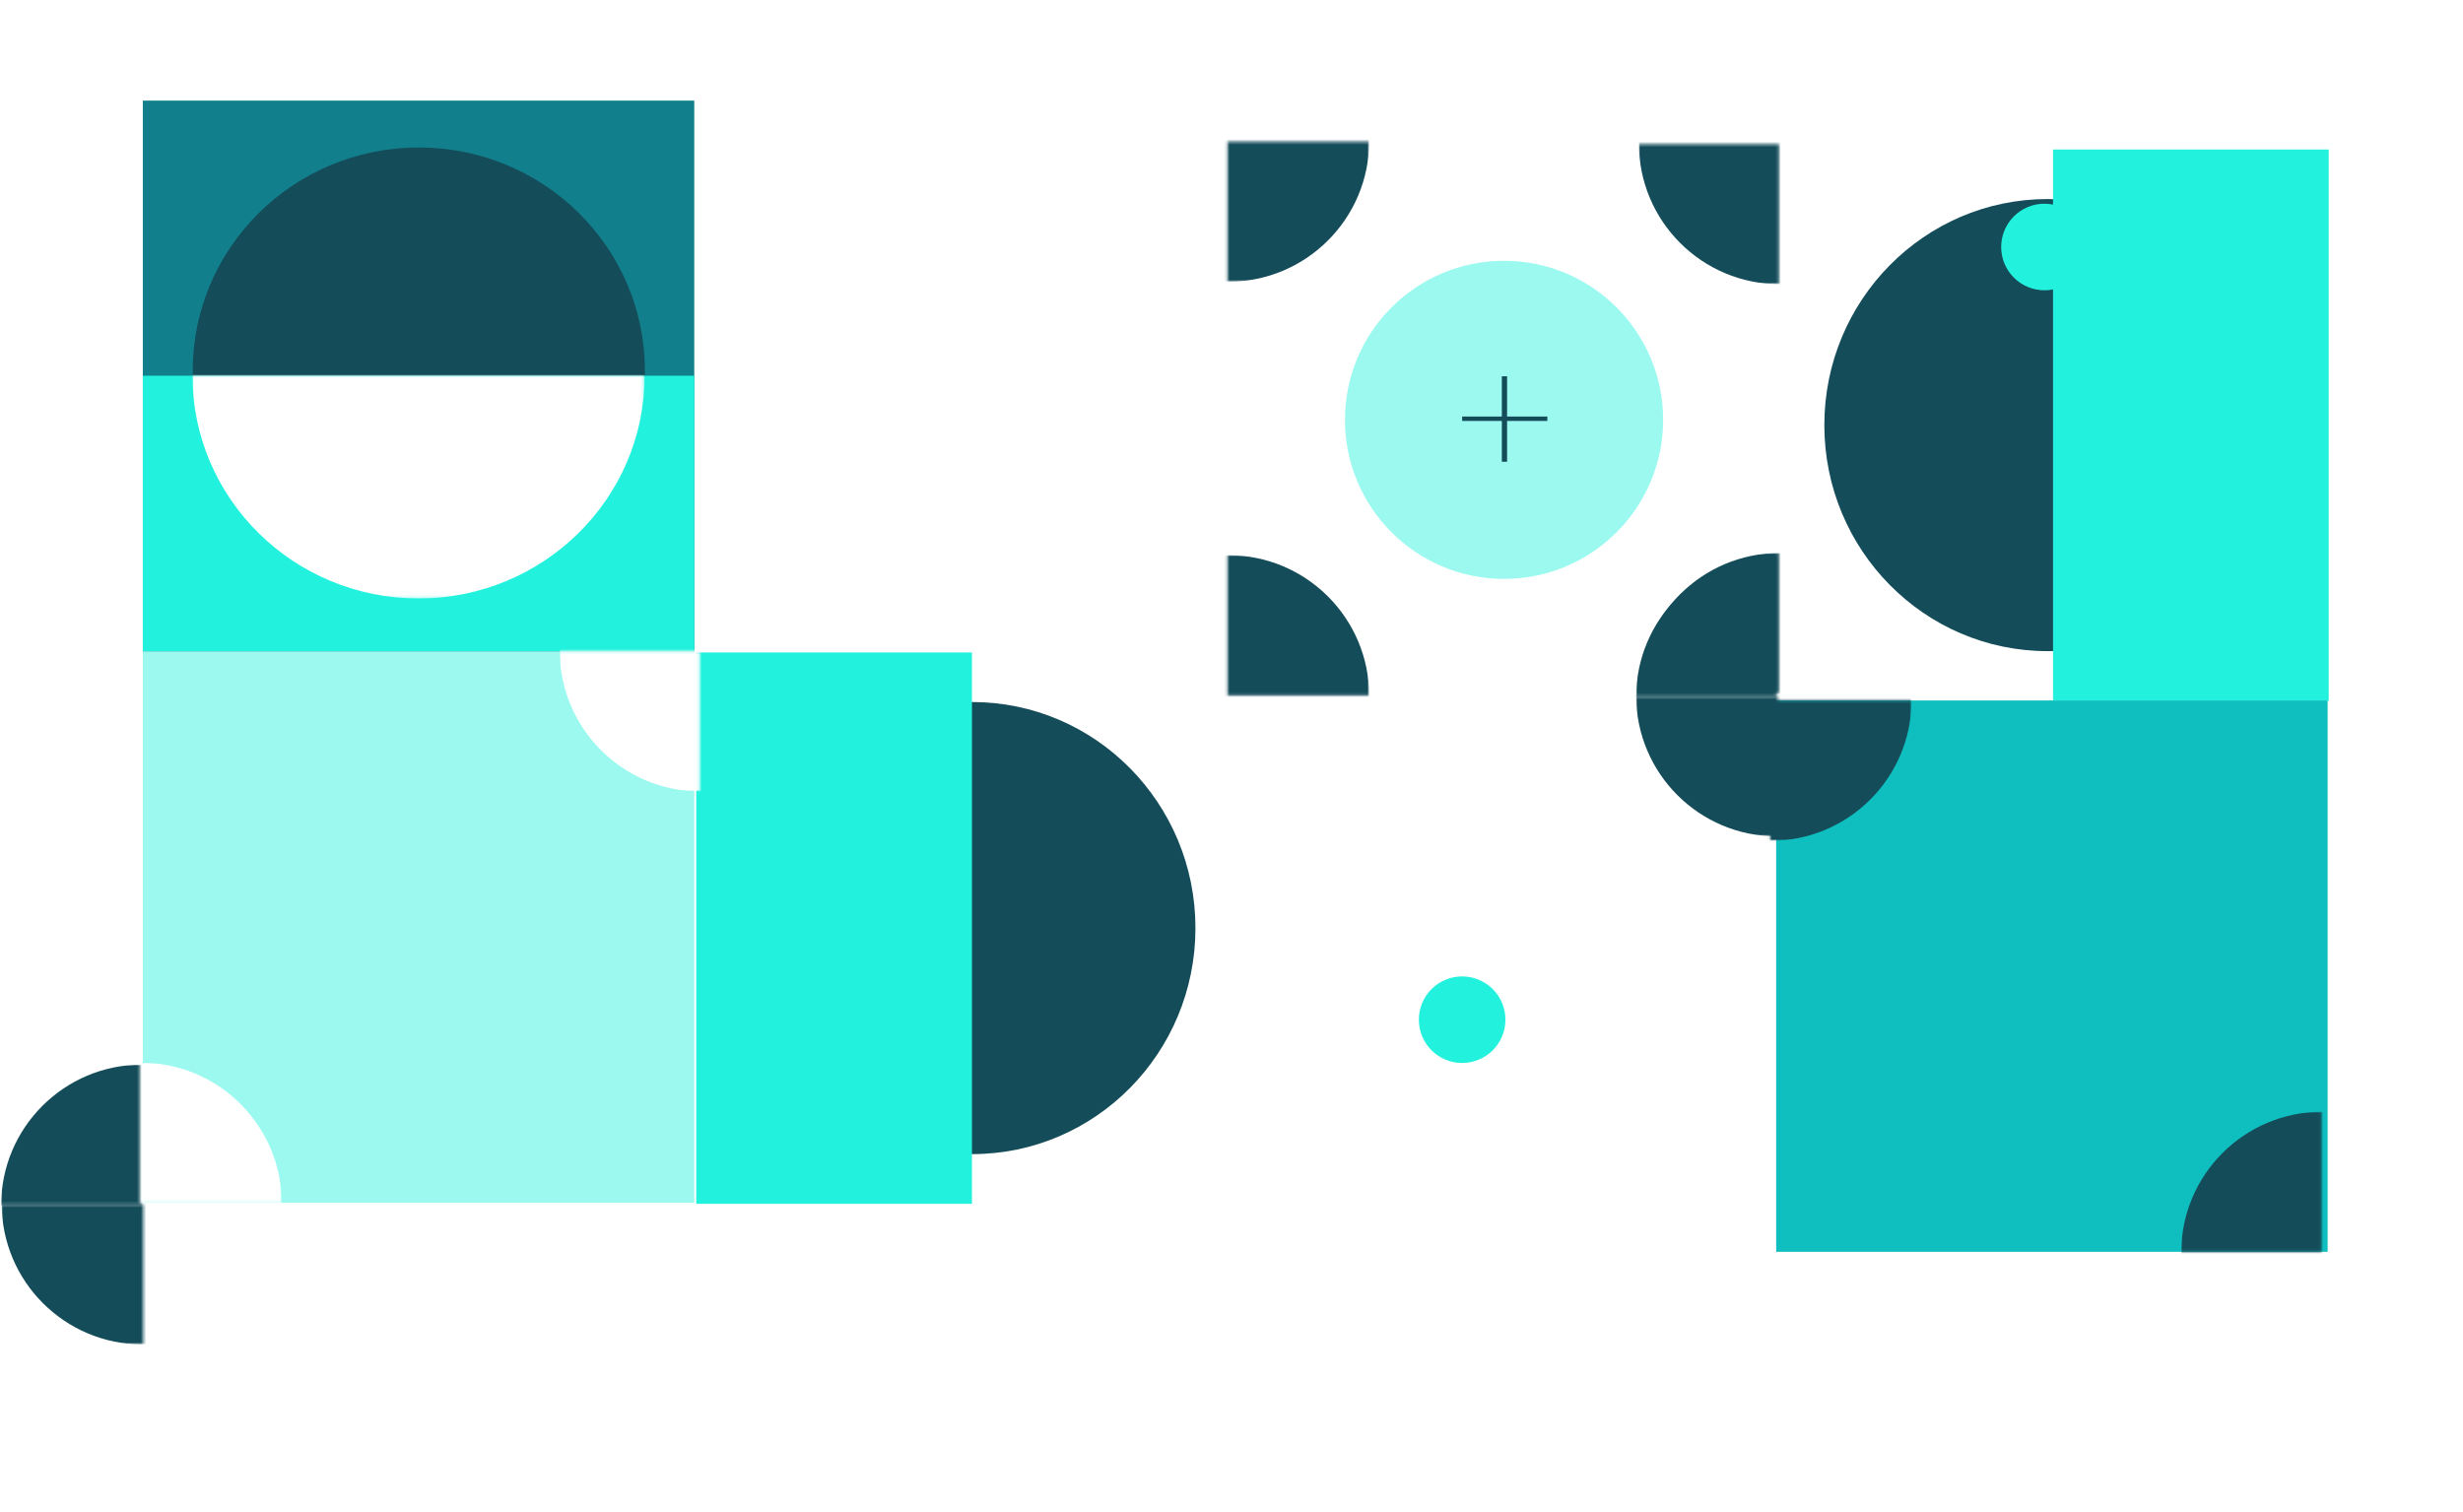 <?xml version="1.0" encoding="utf-8"?>
<!-- Generator: Adobe Illustrator 25.0.1, SVG Export Plug-In . SVG Version: 6.00 Build 0)  -->
<svg version="1.1" id="Layer_1" xmlns="http://www.w3.org/2000/svg" xmlns:xlink="http://www.w3.org/1999/xlink" x="0px" y="0px"
	 viewBox="0 0 893.3 548.6" style="enable-background:new 0 0 893.3 548.6;" xml:space="preserve">
<style type="text/css">
	.st0{fill:#11808C;}
	.st1{fill:#144C59;}
	.st2{fill:#22F2DD;}
	.st3{filter:url(#Adobe_OpacityMaskFilter);}
	.st4{fill-rule:evenodd;clip-rule:evenodd;fill:#FFFFFF;}
	.st5{mask:url(#mask-2_1_);fill:#FFFFFF;}
	.st6{filter:url(#Adobe_OpacityMaskFilter_1_);}
	.st7{mask:url(#mask-4_1_);fill:#FFFFFF;}
	.st8{filter:url(#Adobe_OpacityMaskFilter_2_);}
	.st9{mask:url(#mask-6_1_);fill:#FFFFFF;}
	.st10{fill:#9BF9EF;}
	.st11{fill:#0FBFBF;}
	.st12{filter:url(#Adobe_OpacityMaskFilter_3_);}
	.st13{mask:url(#mask-12_2_);fill:#144C59;}
	.st14{filter:url(#Adobe_OpacityMaskFilter_4_);}
	.st15{mask:url(#mask-12_8_);fill:#144C59;}
	.st16{filter:url(#Adobe_OpacityMaskFilter_5_);}
	.st17{mask:url(#mask-12_6_);fill:#144C59;}
	.st18{filter:url(#Adobe_OpacityMaskFilter_6_);}
	.st19{mask:url(#mask-12_5_);fill:#144C59;}
	.st20{filter:url(#Adobe_OpacityMaskFilter_7_);}
	.st21{mask:url(#mask-10_2_);fill:#144C59;}
	.st22{filter:url(#Adobe_OpacityMaskFilter_8_);}
	.st23{mask:url(#mask-12_4_);fill:#144C59;}
	.st24{filter:url(#Adobe_OpacityMaskFilter_9_);}
	.st25{mask:url(#mask-12_3_);fill:#144C59;}
	.st26{filter:url(#Adobe_OpacityMaskFilter_10_);}
	.st27{mask:url(#mask-14_1_);fill:#FFFFFF;}
	.st28{filter:url(#Adobe_OpacityMaskFilter_11_);}
	.st29{mask:url(#mask-14_2_);fill:#FFFFFF;}
	.st30{filter:url(#Adobe_OpacityMaskFilter_12_);}
	.st31{mask:url(#mask-12_7_);fill:#144C59;}
	.st32{filter:url(#Adobe_OpacityMaskFilter_13_);}
	.st33{mask:url(#mask-12_1_);fill:#144C59;}
	.st34{filter:url(#Adobe_OpacityMaskFilter_14_);}
	.st35{mask:url(#mask-12_10_);fill:#144C59;}
	.st36{filter:url(#Adobe_OpacityMaskFilter_15_);}
	.st37{mask:url(#mask-12_9_);fill:#144C59;}
</style>
<g>
	<g transform="translate(400, 400)">
		<rect id="Shape" x="-348.2" y="-363.5" class="st0" width="200" height="200"/>
		<ellipse id="Shape_1_" class="st1" cx="-248.1" cy="-265.5" rx="82" ry="81"/>
		<g id="Shape_2_">
			<rect id="path-1_1_" x="-348.2" y="-263.7" class="st2" width="200" height="100"/>
		</g>
		<defs>
			<filter id="Adobe_OpacityMaskFilter" filterUnits="userSpaceOnUse" x="-330.2" y="-344.7" width="163.9" height="161.9">
				<feColorMatrix  type="matrix" values="1 0 0 0 0  0 1 0 0 0  0 0 1 0 0  0 0 0 1 0"/>
			</filter>
		</defs>
		<mask maskUnits="userSpaceOnUse" x="-330.2" y="-344.7" width="163.9" height="161.9" id="mask-2_1_">
			<g class="st3">
				<rect id="path-1_2_" x="-348.2" y="-263.7" class="st4" width="200" height="100"/>
			</g>
		</mask>
		<ellipse id="Shape_3_" class="st5" cx="-248.2" cy="-263.8" rx="82" ry="80.9"/>
	</g>
	
		<g transform="translate(700, 900) rotate(-270) translate(-700, -900) translate(600, 800)">
		
			<ellipse id="Shape_5_" transform="matrix(2.535182e-06 1 -1 2.535182e-06 -15.936 910.726)" class="st1" cx="-463.3" cy="447.4" rx="81" ry="82"/>
		<g id="Shape_6_">
			
				<rect id="path-3_1_" x="-513.3" y="397.4" transform="matrix(2.535182e-06 1 -1 2.535182e-06 34.09 960.788)" class="st2" width="100" height="200"/>
		</g>
		<defs>
			<filter id="Adobe_OpacityMaskFilter_1_" filterUnits="userSpaceOnUse">
				<feColorMatrix  type="matrix" values="1 0 0 0 0  0 1 0 0 0  0 0 1 0 0  0 0 0 1 0"/>
			</filter>
		</defs>
		<mask maskUnits="userSpaceOnUse" id="mask-4_1_">
			<g class="st6">
				
					<rect id="path-3_2_" x="-512.3" y="397.4" transform="matrix(2.535182e-06 1 -1 2.535182e-06 35.09 959.788)" class="st4" width="100" height="200"/>
			</g>
		</mask>
		
			<ellipse id="Shape_7_" transform="matrix(2.535182e-06 1 -1 2.535182e-06 -14.924 909.9)" class="st7" cx="-462.4" cy="447.5" rx="80.9" ry="82"/>
	</g>
	
		<g transform="translate(1100, 700) rotate(-90) translate(-1100, -700) translate(1000, 600)">
		
			<ellipse id="Shape_9_" transform="matrix(-2.535182e-06 -1 1 -2.535182e-06 903.196 388.466)" class="st1" cx="645.8" cy="-257.4" rx="81" ry="82"/>
		<g id="Shape_10_">
			
				<rect id="path-5_1_" x="595.8" y="-305.4" transform="matrix(-2.535182e-06 -1 1 -2.535182e-06 851.169 440.404)" class="st2" width="100" height="200"/>
		</g>
		<defs>
			<filter id="Adobe_OpacityMaskFilter_2_" filterUnits="userSpaceOnUse" x="563.8" y="174.8" width="163.9" height="161.9">
				<feColorMatrix  type="matrix" values="1 0 0 0 0  0 1 0 0 0  0 0 1 0 0  0 0 0 1 0"/>
			</filter>
		</defs>
		<mask maskUnits="userSpaceOnUse" x="563.8" y="174.8" width="163.9" height="161.9" id="mask-6_1_">
			<g class="st8">
				
					<rect id="path-5_2_" x="595.8" y="-305.4" transform="matrix(-2.535182e-06 -1 1 -2.535182e-06 851.169 440.404)" class="st4" width="100" height="200"/>
			</g>
		</mask>
		
			<ellipse id="Shape_11_" transform="matrix(-2.535182e-06 -1 1 -2.535182e-06 901.445 390.031)" class="st9" cx="645.7" cy="-255.7" rx="80.9" ry="82"/>
	</g>
	
		<g transform="translate(1300, 900) scale(-1, 1) rotate(-270) translate(-1300, -900) translate(1200, 800)">
		<path id="Shape_8_" class="st10" d="M-282.9-807.7"/>
		<path id="Shape_4_" class="st10" d="M-251.4-807.7"/>
	</g>
	
		<g transform="translate(500, 100) scale(-1, 1) translate(-500, -100) translate(400, 0)">
		<rect id="Shape_57_" x="-244.2" y="454.1" class="st11" width="200" height="-200"/>
	</g>
	<g transform="translate(600, 200)">
		<circle id="Shape_81_" class="st2" cx="-69.7" cy="169.9" r="15.7"/>
	</g>
	<g transform="translate(200, 400)">
		<defs>
			<filter id="Adobe_OpacityMaskFilter_3_" filterUnits="userSpaceOnUse" x="393.4" y="-198.2" width="102.2" height="102.2">
				<feColorMatrix  type="matrix" values="1 0 0 0 0  0 1 0 0 0  0 0 1 0 0  0 0 0 1 0"/>
			</filter>
		</defs>
		<mask maskUnits="userSpaceOnUse" x="393.4" y="-198.2" width="102.2" height="102.2" id="mask-12_2_">
			<g class="st12">
				<rect id="path-11_3_" x="244.2" y="-347.4" class="st4" width="200" height="200"/>
			</g>
		</mask>
		<circle id="Shape_90_" class="st13" cx="444.5" cy="-147.1" r="51.1"/>
	</g>
	<g transform="translate(200, 400)">
		<defs>
			<filter id="Adobe_OpacityMaskFilter_4_" filterUnits="userSpaceOnUse" x="393.4" y="-198.8" width="102.2" height="102.2">
				<feColorMatrix  type="matrix" values="1 0 0 0 0  0 1 0 0 0  0 0 1 0 0  0 0 0 1 0"/>
			</filter>
		</defs>
		<mask maskUnits="userSpaceOnUse" x="393.4" y="-198.8" width="102.2" height="102.2" id="mask-12_8_">
			<g class="st14">
				<rect id="path-11_8_" x="244.8" y="-147.4" class="st4" width="200" height="200"/>
			</g>
		</mask>
		<circle id="Shape_18_" class="st15" cx="444.5" cy="-147.7" r="51.1"/>
	</g>
	<g transform="translate(200, 400)">
		<defs>
			<filter id="Adobe_OpacityMaskFilter_5_" filterUnits="userSpaceOnUse" x="391.1" y="-197.2" width="102.2" height="102.2">
				<feColorMatrix  type="matrix" values="1 0 0 0 0  0 1 0 0 0  0 0 1 0 0  0 0 0 1 0"/>
			</filter>
		</defs>
		<mask maskUnits="userSpaceOnUse" x="391.1" y="-197.2" width="102.2" height="102.2" id="mask-12_6_">
			<g class="st16">
				<rect id="path-11_6_" x="442" y="-145.9" class="st4" width="200" height="200"/>
			</g>
		</mask>
		<circle id="Shape_23_" class="st17" cx="442.2" cy="-146.1" r="51.1"/>
		<defs>
			<filter id="Adobe_OpacityMaskFilter_6_" filterUnits="userSpaceOnUse" x="591.1" y="3.3" width="102.2" height="102.2">
				<feColorMatrix  type="matrix" values="1 0 0 0 0  0 1 0 0 0  0 0 1 0 0  0 0 0 1 0"/>
			</filter>
		</defs>
		<mask maskUnits="userSpaceOnUse" x="591.1" y="3.3" width="102.2" height="102.2" id="mask-12_5_">
			<g class="st18">
				<rect id="path-11_5_" x="442" y="-145.9" class="st4" width="200" height="200"/>
			</g>
		</mask>
		<circle id="Shape_22_" class="st19" cx="642.2" cy="54.4" r="51.1"/>
	</g>
	<g>
		
			<g transform="translate(1100, 300) scale(-1, 1) rotate(-270) translate(-1100, -300) translate(1000, 200)">
			<defs>
				<filter id="Adobe_OpacityMaskFilter_7_" filterUnits="userSpaceOnUse">
					<feColorMatrix  type="matrix" values="1 0 0 0 0  0 1 0 0 0  0 0 1 0 0  0 0 0 1 0"/>
				</filter>
			</defs>
			<mask maskUnits="userSpaceOnUse" id="mask-10_2_">
				<g class="st20">
					
						<rect id="path-9_3_" x="236.9" y="-748.6" transform="matrix(2.535182e-06 1 -1 2.535182e-06 -511.767 -1185.469)" class="st4" width="200" height="-200"/>
				</g>
			</mask>
			<circle id="Shape_61_" class="st21" cx="236.6" cy="-948.9" r="51.1"/>
		</g>
		<g transform="translate(200, 400)">
			<defs>
				<filter id="Adobe_OpacityMaskFilter_8_" filterUnits="userSpaceOnUse" x="-199.4" y="-14.5" width="102.2" height="102.2">
					<feColorMatrix  type="matrix" values="1 0 0 0 0  0 1 0 0 0  0 0 1 0 0  0 0 0 1 0"/>
				</filter>
			</defs>
			<mask maskUnits="userSpaceOnUse" x="-199.4" y="-14.5" width="102.2" height="102.2" id="mask-12_4_">
				<g class="st22">
					<rect id="path-11_4_" x="-348" y="36.9" class="st4" width="200" height="200"/>
				</g>
			</mask>
			<circle id="Shape_13_" class="st23" cx="-148.3" cy="36.6" r="51.1"/>
			<defs>
				<filter id="Adobe_OpacityMaskFilter_9_" filterUnits="userSpaceOnUse" x="-199.6" y="-13.8" width="102.2" height="102.2">
					<feColorMatrix  type="matrix" values="1 0 0 0 0  0 1 0 0 0  0 0 1 0 0  0 0 0 1 0"/>
				</filter>
			</defs>
			<mask maskUnits="userSpaceOnUse" x="-199.6" y="-13.8" width="102.2" height="102.2" id="mask-12_3_">
				<g class="st24">
					<rect id="path-11_1_" x="-348.8" y="-163" class="st4" width="200" height="200"/>
				</g>
			</mask>
			<circle id="Shape_12_" class="st25" cx="-148.5" cy="37.3" r="51.1"/>
		</g>
		<g transform="translate(800, 800)">
			<g id="Shape_91_">
				<rect id="path-13_1_" x="-748.2" y="-563.7" class="st10" width="200" height="200"/>
			</g>
			<defs>
				<filter id="Adobe_OpacityMaskFilter_10_" filterUnits="userSpaceOnUse" x="-800" y="-414.5" width="102.2" height="102.2">
					<feColorMatrix  type="matrix" values="1 0 0 0 0  0 1 0 0 0  0 0 1 0 0  0 0 0 1 0"/>
				</filter>
			</defs>
			<mask maskUnits="userSpaceOnUse" x="-800" y="-414.5" width="102.2" height="102.2" id="mask-14_1_">
				<g class="st26">
					<rect id="path-13_2_" x="-749.2" y="-563.7" class="st4" width="200" height="200"/>
				</g>
			</mask>
			<circle id="Shape_92_" class="st27" cx="-748.9" cy="-363.4" r="51.1"/>
			<defs>
				<filter id="Adobe_OpacityMaskFilter_11_" filterUnits="userSpaceOnUse" x="-597" y="-615.1" width="102.2" height="102.2">
					<feColorMatrix  type="matrix" values="1 0 0 0 0  0 1 0 0 0  0 0 1 0 0  0 0 0 1 0"/>
				</filter>
			</defs>
			<mask maskUnits="userSpaceOnUse" x="-597" y="-615.1" width="102.2" height="102.2" id="mask-14_2_">
				<g class="st28">
					<rect id="path-13_3_" x="-746.2" y="-563.7" class="st4" width="200" height="200"/>
				</g>
			</mask>
			<circle id="Shape_93_" class="st29" cx="-545.9" cy="-564" r="51.1"/>
		</g>
	</g>
	<g>
		
			<g transform="translate(500, 900) scale(1, -1) translate(-500, -900) translate(400, 800)">
			<circle id="Shape_16_" class="st10" cx="145.5" cy="847.7" r="57.7"/>
			<polygon id="Shape_17_" class="st1" points="146.6,847.3 161.2,847.3 161.2,848.9 146.6,848.9 146.6,863.5 144.7,863.5 
				144.7,848.9 130.3,848.9 130.3,847.3 144.7,847.3 144.7,832.5 146.6,832.5 			"/>
		</g>
		<g transform="translate(200, 400)">
			<defs>
				<filter id="Adobe_OpacityMaskFilter_12_" filterUnits="userSpaceOnUse" x="194.4" y="-400" width="102.2" height="102.2">
					<feColorMatrix  type="matrix" values="1 0 0 0 0  0 1 0 0 0  0 0 1 0 0  0 0 0 1 0"/>
				</filter>
			</defs>
			<mask maskUnits="userSpaceOnUse" x="194.4" y="-400" width="102.2" height="102.2" id="mask-12_7_">
				<g class="st30">
					<rect id="path-11_7_" x="245.2" y="-348.6" class="st4" width="200" height="200"/>
				</g>
			</mask>
			<circle id="Shape_15_" class="st31" cx="245.5" cy="-348.9" r="51.1"/>
			<defs>
				<filter id="Adobe_OpacityMaskFilter_13_" filterUnits="userSpaceOnUse" x="394.4" y="-199.4" width="102.2" height="102.2">
					<feColorMatrix  type="matrix" values="1 0 0 0 0  0 1 0 0 0  0 0 1 0 0  0 0 0 1 0"/>
				</filter>
			</defs>
			<mask maskUnits="userSpaceOnUse" x="394.4" y="-199.4" width="102.2" height="102.2" id="mask-12_1_">
				<g class="st32">
					<rect id="path-11_2_" x="245.2" y="-348.6" class="st4" width="200" height="200"/>
				</g>
			</mask>
			<circle id="Shape_14_" class="st33" cx="445.5" cy="-148.3" r="51.1"/>
		</g>
		<g transform="translate(200, 400)">
			<defs>
				<filter id="Adobe_OpacityMaskFilter_14_" filterUnits="userSpaceOnUse" x="194.4" y="-198.6" width="102.2" height="102.2">
					<feColorMatrix  type="matrix" values="1 0 0 0 0  0 1 0 0 0  0 0 1 0 0  0 0 0 1 0"/>
				</filter>
			</defs>
			<mask maskUnits="userSpaceOnUse" x="194.4" y="-198.6" width="102.2" height="102.2" id="mask-12_10_">
				<g class="st34">
					<rect id="path-11_10_" x="245.2" y="-347.7" class="st4" width="200" height="200"/>
				</g>
			</mask>
			<circle id="Shape_20_" class="st35" cx="245.5" cy="-147.5" r="51.1"/>
			<defs>
				<filter id="Adobe_OpacityMaskFilter_15_" filterUnits="userSpaceOnUse" x="394.4" y="-399.1" width="102.2" height="102.2">
					<feColorMatrix  type="matrix" values="1 0 0 0 0  0 1 0 0 0  0 0 1 0 0  0 0 0 1 0"/>
				</filter>
			</defs>
			<mask maskUnits="userSpaceOnUse" x="394.4" y="-399.1" width="102.2" height="102.2" id="mask-12_9_">
				<g class="st36">
					<rect id="path-11_9_" x="245.2" y="-347.7" class="st4" width="200" height="200"/>
				</g>
			</mask>
			<circle id="Shape_19_" class="st37" cx="445.5" cy="-348" r="51.1"/>
		</g>
	</g>
</g>
<circle id="Shape_21_" class="st2" cx="741.5" cy="89.6" r="15.7"/>
</svg>
